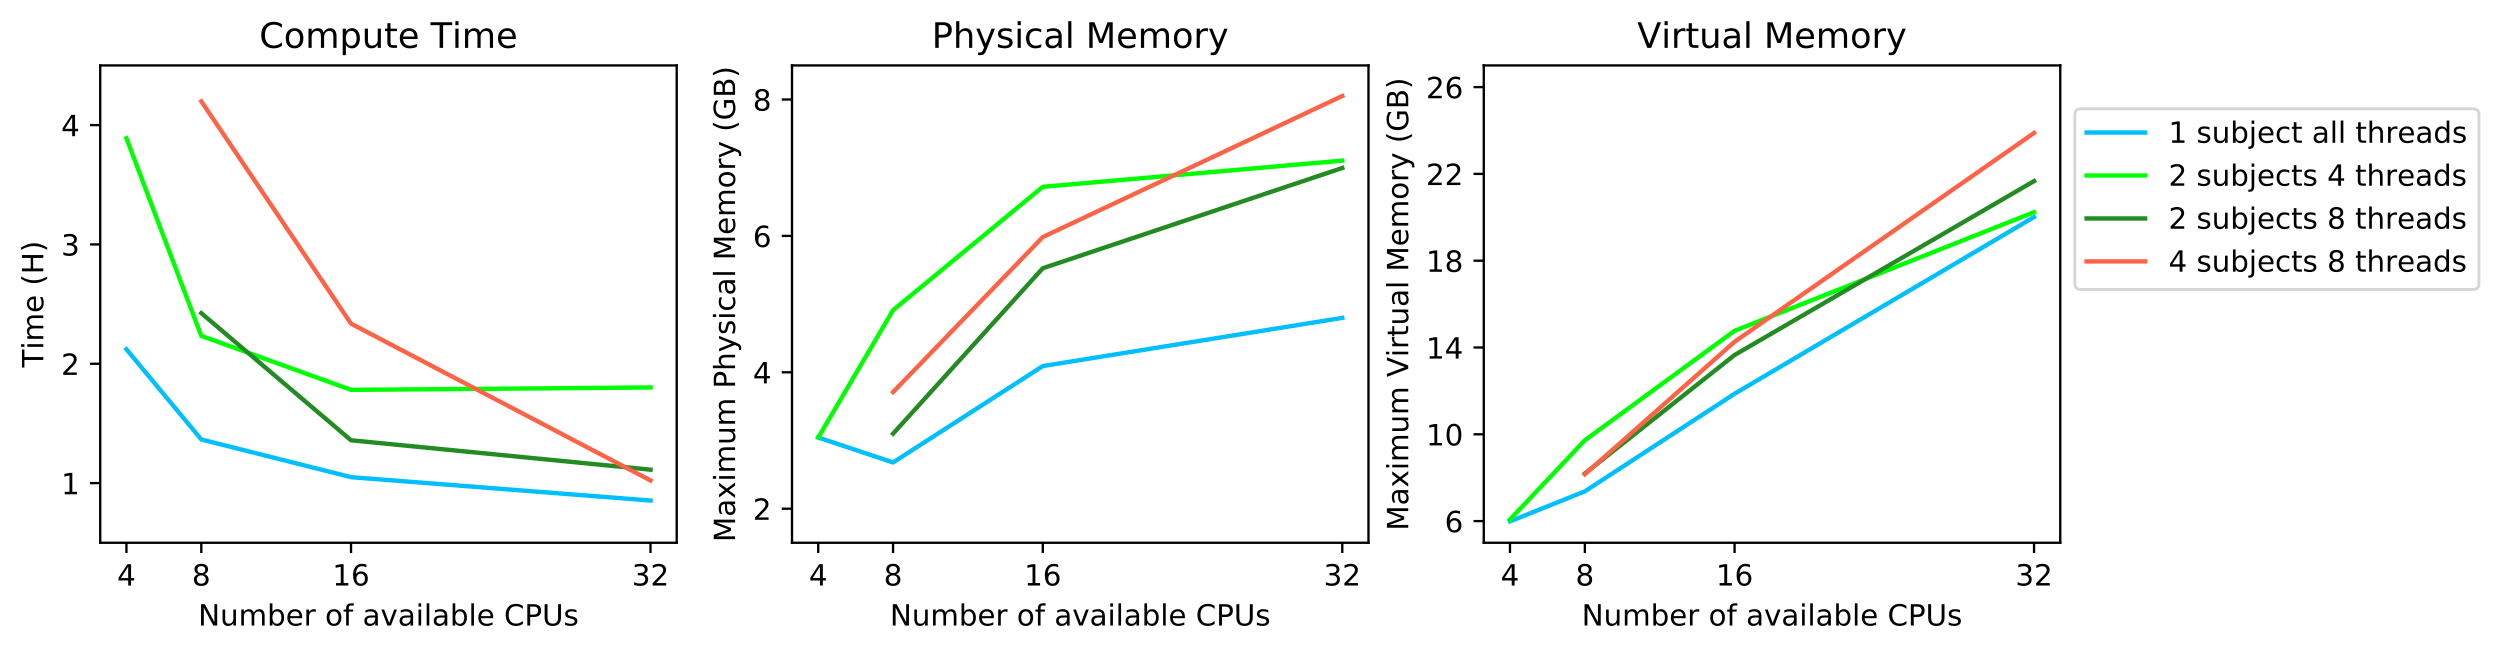 <?xml version="1.0" encoding="utf-8" standalone="no"?>
<!DOCTYPE svg PUBLIC "-//W3C//DTD SVG 1.1//EN"
  "http://www.w3.org/Graphics/SVG/1.1/DTD/svg11.dtd">
<!-- Created with matplotlib (https://matplotlib.org/) -->
<svg height="223px" version="1.1" viewBox="0 0 854.072 222.954" width="854px" xmlns="http://www.w3.org/2000/svg" xmlns:xlink="http://www.w3.org/1999/xlink">
 <defs>
  <style type="text/css">
*{stroke-linecap:butt;stroke-linejoin:round;}
  </style>
 </defs>
 <g id="figure_1">
  <g id="patch_1">
   <path d="M 0 222.954
L 854.072 222.954
L 854.072 0
L 0 0
z
" style="fill:#ffffff;"/>
  </g>
  <g id="axes_1">
   <g id="patch_2">
    <path d="M 34.241 185.398
L 231.182 185.398
L 231.182 22.318
L 34.241 22.318
z
" style="fill:#ffffff;"/>
   </g>
   <g id="matplotlib.axis_1">
    <g id="xtick_1">
     <g id="line2d_1">
      <defs>
       <path d="M 0 0
L 0 3.5
" id="m654bec7b69" style="stroke:#000000;stroke-width:0.8;"/>
      </defs>
      <g>
       <use style="stroke:#000000;stroke-width:0.8;" x="43.192" xlink:href="#m654bec7b69" y="185.398"/>
      </g>
     </g>
     <g id="text_1">
      <!-- 4 -->
      <defs>
       <path d="M 37.797 64.312
L 12.891 25.391
L 37.797 25.391
z
M 35.203 72.906
L 47.609 72.906
L 47.609 25.391
L 58.016 25.391
L 58.016 17.188
L 47.609 17.188
L 47.609 0
L 37.797 0
L 37.797 17.188
L 4.891 17.188
L 4.891 26.703
z
" id="DejaVuSans-52"/>
      </defs>
      <g transform="translate(40.011 199.997)scale(0.1 -0.1)">
       <use xlink:href="#DejaVuSans-52"/>
      </g>
     </g>
    </g>
    <g id="xtick_2">
     <g id="line2d_2">
      <g>
       <use style="stroke:#000000;stroke-width:0.8;" x="68.769" xlink:href="#m654bec7b69" y="185.398"/>
      </g>
     </g>
     <g id="text_2">
      <!-- 8 -->
      <defs>
       <path d="M 31.781 34.625
Q 24.75 34.625 20.719 30.859
Q 16.703 27.094 16.703 20.516
Q 16.703 13.922 20.719 10.156
Q 24.75 6.391 31.781 6.391
Q 38.812 6.391 42.859 10.172
Q 46.922 13.969 46.922 20.516
Q 46.922 27.094 42.891 30.859
Q 38.875 34.625 31.781 34.625
z
M 21.922 38.812
Q 15.578 40.375 12.031 44.719
Q 8.5 49.078 8.5 55.328
Q 8.5 64.062 14.719 69.141
Q 20.953 74.219 31.781 74.219
Q 42.672 74.219 48.875 69.141
Q 55.078 64.062 55.078 55.328
Q 55.078 49.078 51.531 44.719
Q 48 40.375 41.703 38.812
Q 48.828 37.156 52.797 32.312
Q 56.781 27.484 56.781 20.516
Q 56.781 9.906 50.312 4.234
Q 43.844 -1.422 31.781 -1.422
Q 19.734 -1.422 13.25 4.234
Q 6.781 9.906 6.781 20.516
Q 6.781 27.484 10.781 32.312
Q 14.797 37.156 21.922 38.812
z
M 18.312 54.391
Q 18.312 48.734 21.844 45.562
Q 25.391 42.391 31.781 42.391
Q 38.141 42.391 41.719 45.562
Q 45.312 48.734 45.312 54.391
Q 45.312 60.062 41.719 63.234
Q 38.141 66.406 31.781 66.406
Q 25.391 66.406 21.844 63.234
Q 18.312 60.062 18.312 54.391
z
" id="DejaVuSans-56"/>
      </defs>
      <g transform="translate(65.588 199.997)scale(0.1 -0.1)">
       <use xlink:href="#DejaVuSans-56"/>
      </g>
     </g>
    </g>
    <g id="xtick_3">
     <g id="line2d_3">
      <g>
       <use style="stroke:#000000;stroke-width:0.8;" x="119.923" xlink:href="#m654bec7b69" y="185.398"/>
      </g>
     </g>
     <g id="text_3">
      <!-- 16 -->
      <defs>
       <path d="M 12.406 8.297
L 28.516 8.297
L 28.516 63.922
L 10.984 60.406
L 10.984 69.391
L 28.422 72.906
L 38.281 72.906
L 38.281 8.297
L 54.391 8.297
L 54.391 0
L 12.406 0
z
" id="DejaVuSans-49"/>
       <path d="M 33.016 40.375
Q 26.375 40.375 22.484 35.828
Q 18.609 31.297 18.609 23.391
Q 18.609 15.531 22.484 10.953
Q 26.375 6.391 33.016 6.391
Q 39.656 6.391 43.531 10.953
Q 47.406 15.531 47.406 23.391
Q 47.406 31.297 43.531 35.828
Q 39.656 40.375 33.016 40.375
z
M 52.594 71.297
L 52.594 62.312
Q 48.875 64.062 45.094 64.984
Q 41.312 65.922 37.594 65.922
Q 27.828 65.922 22.672 59.328
Q 17.531 52.734 16.797 39.406
Q 19.672 43.656 24.016 45.922
Q 28.375 48.188 33.594 48.188
Q 44.578 48.188 50.953 41.516
Q 57.328 34.859 57.328 23.391
Q 57.328 12.156 50.688 5.359
Q 44.047 -1.422 33.016 -1.422
Q 20.359 -1.422 13.672 8.266
Q 6.984 17.969 6.984 36.375
Q 6.984 53.656 15.188 63.938
Q 23.391 74.219 37.203 74.219
Q 40.922 74.219 44.703 73.484
Q 48.484 72.75 52.594 71.297
z
" id="DejaVuSans-54"/>
      </defs>
      <g transform="translate(113.56 199.997)scale(0.1 -0.1)">
       <use xlink:href="#DejaVuSans-49"/>
       <use x="63.623" xlink:href="#DejaVuSans-54"/>
      </g>
     </g>
    </g>
    <g id="xtick_4">
     <g id="line2d_4">
      <g>
       <use style="stroke:#000000;stroke-width:0.8;" x="222.23" xlink:href="#m654bec7b69" y="185.398"/>
      </g>
     </g>
     <g id="text_4">
      <!-- 32 -->
      <defs>
       <path d="M 40.578 39.312
Q 47.656 37.797 51.625 33
Q 55.609 28.219 55.609 21.188
Q 55.609 10.406 48.188 4.484
Q 40.766 -1.422 27.094 -1.422
Q 22.516 -1.422 17.656 -0.516
Q 12.797 0.391 7.625 2.203
L 7.625 11.719
Q 11.719 9.328 16.594 8.109
Q 21.484 6.891 26.812 6.891
Q 36.078 6.891 40.938 10.547
Q 45.797 14.203 45.797 21.188
Q 45.797 27.641 41.281 31.266
Q 36.766 34.906 28.719 34.906
L 20.219 34.906
L 20.219 43.016
L 29.109 43.016
Q 36.375 43.016 40.234 45.922
Q 44.094 48.828 44.094 54.297
Q 44.094 59.906 40.109 62.906
Q 36.141 65.922 28.719 65.922
Q 24.656 65.922 20.016 65.031
Q 15.375 64.156 9.812 62.312
L 9.812 71.094
Q 15.438 72.656 20.344 73.438
Q 25.25 74.219 29.594 74.219
Q 40.828 74.219 47.359 69.109
Q 53.906 64.016 53.906 55.328
Q 53.906 49.266 50.438 45.094
Q 46.969 40.922 40.578 39.312
z
" id="DejaVuSans-51"/>
       <path d="M 19.188 8.297
L 53.609 8.297
L 53.609 0
L 7.328 0
L 7.328 8.297
Q 12.938 14.109 22.625 23.891
Q 32.328 33.688 34.812 36.531
Q 39.547 41.844 41.422 45.531
Q 43.312 49.219 43.312 52.781
Q 43.312 58.594 39.234 62.25
Q 35.156 65.922 28.609 65.922
Q 23.969 65.922 18.812 64.312
Q 13.672 62.703 7.812 59.422
L 7.812 69.391
Q 13.766 71.781 18.938 73
Q 24.125 74.219 28.422 74.219
Q 39.75 74.219 46.484 68.547
Q 53.219 62.891 53.219 53.422
Q 53.219 48.922 51.531 44.891
Q 49.859 40.875 45.406 35.406
Q 44.188 33.984 37.641 27.219
Q 31.109 20.453 19.188 8.297
z
" id="DejaVuSans-50"/>
      </defs>
      <g transform="translate(215.867 199.997)scale(0.1 -0.1)">
       <use xlink:href="#DejaVuSans-51"/>
       <use x="63.623" xlink:href="#DejaVuSans-50"/>
      </g>
     </g>
    </g>
    <g id="text_5">
     <!-- Number of available CPUs -->
     <defs>
      <path d="M 9.812 72.906
L 23.094 72.906
L 55.422 11.922
L 55.422 72.906
L 64.984 72.906
L 64.984 0
L 51.703 0
L 19.391 60.984
L 19.391 0
L 9.812 0
z
" id="DejaVuSans-78"/>
      <path d="M 8.5 21.578
L 8.5 54.688
L 17.484 54.688
L 17.484 21.922
Q 17.484 14.156 20.5 10.266
Q 23.531 6.391 29.594 6.391
Q 36.859 6.391 41.078 11.031
Q 45.312 15.672 45.312 23.688
L 45.312 54.688
L 54.297 54.688
L 54.297 0
L 45.312 0
L 45.312 8.406
Q 42.047 3.422 37.719 1
Q 33.406 -1.422 27.688 -1.422
Q 18.266 -1.422 13.375 4.438
Q 8.5 10.297 8.5 21.578
z
M 31.109 56
z
" id="DejaVuSans-117"/>
      <path d="M 52 44.188
Q 55.375 50.25 60.062 53.125
Q 64.75 56 71.094 56
Q 79.641 56 84.281 50.016
Q 88.922 44.047 88.922 33.016
L 88.922 0
L 79.891 0
L 79.891 32.719
Q 79.891 40.578 77.094 44.375
Q 74.312 48.188 68.609 48.188
Q 61.625 48.188 57.562 43.547
Q 53.516 38.922 53.516 30.906
L 53.516 0
L 44.484 0
L 44.484 32.719
Q 44.484 40.625 41.703 44.406
Q 38.922 48.188 33.109 48.188
Q 26.219 48.188 22.156 43.531
Q 18.109 38.875 18.109 30.906
L 18.109 0
L 9.078 0
L 9.078 54.688
L 18.109 54.688
L 18.109 46.188
Q 21.188 51.219 25.484 53.609
Q 29.781 56 35.688 56
Q 41.656 56 45.828 52.969
Q 50 49.953 52 44.188
z
" id="DejaVuSans-109"/>
      <path d="M 48.688 27.297
Q 48.688 37.203 44.609 42.844
Q 40.531 48.484 33.406 48.484
Q 26.266 48.484 22.188 42.844
Q 18.109 37.203 18.109 27.297
Q 18.109 17.391 22.188 11.75
Q 26.266 6.109 33.406 6.109
Q 40.531 6.109 44.609 11.75
Q 48.688 17.391 48.688 27.297
z
M 18.109 46.391
Q 20.953 51.266 25.266 53.625
Q 29.594 56 35.594 56
Q 45.562 56 51.781 48.094
Q 58.016 40.188 58.016 27.297
Q 58.016 14.406 51.781 6.484
Q 45.562 -1.422 35.594 -1.422
Q 29.594 -1.422 25.266 0.953
Q 20.953 3.328 18.109 8.203
L 18.109 0
L 9.078 0
L 9.078 75.984
L 18.109 75.984
z
" id="DejaVuSans-98"/>
      <path d="M 56.203 29.594
L 56.203 25.203
L 14.891 25.203
Q 15.484 15.922 20.484 11.062
Q 25.484 6.203 34.422 6.203
Q 39.594 6.203 44.453 7.469
Q 49.312 8.734 54.109 11.281
L 54.109 2.781
Q 49.266 0.734 44.188 -0.344
Q 39.109 -1.422 33.891 -1.422
Q 20.797 -1.422 13.156 6.188
Q 5.516 13.812 5.516 26.812
Q 5.516 40.234 12.766 48.109
Q 20.016 56 32.328 56
Q 43.359 56 49.781 48.891
Q 56.203 41.797 56.203 29.594
z
M 47.219 32.234
Q 47.125 39.594 43.094 43.984
Q 39.062 48.391 32.422 48.391
Q 24.906 48.391 20.391 44.141
Q 15.875 39.891 15.188 32.172
z
" id="DejaVuSans-101"/>
      <path d="M 41.109 46.297
Q 39.594 47.172 37.812 47.578
Q 36.031 48 33.891 48
Q 26.266 48 22.188 43.047
Q 18.109 38.094 18.109 28.812
L 18.109 0
L 9.078 0
L 9.078 54.688
L 18.109 54.688
L 18.109 46.188
Q 20.953 51.172 25.484 53.578
Q 30.031 56 36.531 56
Q 37.453 56 38.578 55.875
Q 39.703 55.766 41.062 55.516
z
" id="DejaVuSans-114"/>
      <path id="DejaVuSans-32"/>
      <path d="M 30.609 48.391
Q 23.391 48.391 19.188 42.75
Q 14.984 37.109 14.984 27.297
Q 14.984 17.484 19.156 11.844
Q 23.344 6.203 30.609 6.203
Q 37.797 6.203 41.984 11.859
Q 46.188 17.531 46.188 27.297
Q 46.188 37.016 41.984 42.703
Q 37.797 48.391 30.609 48.391
z
M 30.609 56
Q 42.328 56 49.016 48.375
Q 55.719 40.766 55.719 27.297
Q 55.719 13.875 49.016 6.219
Q 42.328 -1.422 30.609 -1.422
Q 18.844 -1.422 12.172 6.219
Q 5.516 13.875 5.516 27.297
Q 5.516 40.766 12.172 48.375
Q 18.844 56 30.609 56
z
" id="DejaVuSans-111"/>
      <path d="M 37.109 75.984
L 37.109 68.5
L 28.516 68.5
Q 23.688 68.5 21.797 66.547
Q 19.922 64.594 19.922 59.516
L 19.922 54.688
L 34.719 54.688
L 34.719 47.703
L 19.922 47.703
L 19.922 0
L 10.891 0
L 10.891 47.703
L 2.297 47.703
L 2.297 54.688
L 10.891 54.688
L 10.891 58.5
Q 10.891 67.625 15.141 71.797
Q 19.391 75.984 28.609 75.984
z
" id="DejaVuSans-102"/>
      <path d="M 34.281 27.484
Q 23.391 27.484 19.188 25
Q 14.984 22.516 14.984 16.5
Q 14.984 11.719 18.141 8.906
Q 21.297 6.109 26.703 6.109
Q 34.188 6.109 38.703 11.406
Q 43.219 16.703 43.219 25.484
L 43.219 27.484
z
M 52.203 31.203
L 52.203 0
L 43.219 0
L 43.219 8.297
Q 40.141 3.328 35.547 0.953
Q 30.953 -1.422 24.312 -1.422
Q 15.922 -1.422 10.953 3.297
Q 6 8.016 6 15.922
Q 6 25.141 12.172 29.828
Q 18.359 34.516 30.609 34.516
L 43.219 34.516
L 43.219 35.406
Q 43.219 41.609 39.141 45
Q 35.062 48.391 27.688 48.391
Q 23 48.391 18.547 47.266
Q 14.109 46.141 10.016 43.891
L 10.016 52.203
Q 14.938 54.109 19.578 55.047
Q 24.219 56 28.609 56
Q 40.484 56 46.344 49.844
Q 52.203 43.703 52.203 31.203
z
" id="DejaVuSans-97"/>
      <path d="M 2.984 54.688
L 12.5 54.688
L 29.594 8.797
L 46.688 54.688
L 56.203 54.688
L 35.688 0
L 23.484 0
z
" id="DejaVuSans-118"/>
      <path d="M 9.422 54.688
L 18.406 54.688
L 18.406 0
L 9.422 0
z
M 9.422 75.984
L 18.406 75.984
L 18.406 64.594
L 9.422 64.594
z
" id="DejaVuSans-105"/>
      <path d="M 9.422 75.984
L 18.406 75.984
L 18.406 0
L 9.422 0
z
" id="DejaVuSans-108"/>
      <path d="M 64.406 67.281
L 64.406 56.891
Q 59.422 61.531 53.781 63.812
Q 48.141 66.109 41.797 66.109
Q 29.297 66.109 22.656 58.469
Q 16.016 50.828 16.016 36.375
Q 16.016 21.969 22.656 14.328
Q 29.297 6.688 41.797 6.688
Q 48.141 6.688 53.781 8.984
Q 59.422 11.281 64.406 15.922
L 64.406 5.609
Q 59.234 2.094 53.438 0.328
Q 47.656 -1.422 41.219 -1.422
Q 24.656 -1.422 15.125 8.703
Q 5.609 18.844 5.609 36.375
Q 5.609 53.953 15.125 64.078
Q 24.656 74.219 41.219 74.219
Q 47.75 74.219 53.531 72.484
Q 59.328 70.75 64.406 67.281
z
" id="DejaVuSans-67"/>
      <path d="M 19.672 64.797
L 19.672 37.406
L 32.078 37.406
Q 38.969 37.406 42.719 40.969
Q 46.484 44.531 46.484 51.125
Q 46.484 57.672 42.719 61.234
Q 38.969 64.797 32.078 64.797
z
M 9.812 72.906
L 32.078 72.906
Q 44.344 72.906 50.609 67.359
Q 56.891 61.812 56.891 51.125
Q 56.891 40.328 50.609 34.812
Q 44.344 29.297 32.078 29.297
L 19.672 29.297
L 19.672 0
L 9.812 0
z
" id="DejaVuSans-80"/>
      <path d="M 8.688 72.906
L 18.609 72.906
L 18.609 28.609
Q 18.609 16.891 22.844 11.734
Q 27.094 6.594 36.625 6.594
Q 46.094 6.594 50.344 11.734
Q 54.594 16.891 54.594 28.609
L 54.594 72.906
L 64.5 72.906
L 64.5 27.391
Q 64.5 13.141 57.438 5.859
Q 50.391 -1.422 36.625 -1.422
Q 22.797 -1.422 15.734 5.859
Q 8.688 13.141 8.688 27.391
z
" id="DejaVuSans-85"/>
      <path d="M 44.281 53.078
L 44.281 44.578
Q 40.484 46.531 36.375 47.5
Q 32.281 48.484 27.875 48.484
Q 21.188 48.484 17.844 46.438
Q 14.5 44.391 14.5 40.281
Q 14.5 37.156 16.891 35.375
Q 19.281 33.594 26.516 31.984
L 29.594 31.297
Q 39.156 29.25 43.188 25.516
Q 47.219 21.781 47.219 15.094
Q 47.219 7.469 41.188 3.016
Q 35.156 -1.422 24.609 -1.422
Q 20.219 -1.422 15.453 -0.562
Q 10.688 0.297 5.422 2
L 5.422 11.281
Q 10.406 8.688 15.234 7.391
Q 20.062 6.109 24.812 6.109
Q 31.156 6.109 34.562 8.281
Q 37.984 10.453 37.984 14.406
Q 37.984 18.062 35.516 20.016
Q 33.062 21.969 24.703 23.781
L 21.578 24.516
Q 13.234 26.266 9.516 29.906
Q 5.812 33.547 5.812 39.891
Q 5.812 47.609 11.281 51.797
Q 16.75 56 26.812 56
Q 31.781 56 36.172 55.266
Q 40.578 54.547 44.281 53.078
z
" id="DejaVuSans-115"/>
     </defs>
     <g transform="translate(67.699 213.675)scale(0.1 -0.1)">
      <use xlink:href="#DejaVuSans-78"/>
      <use x="74.805" xlink:href="#DejaVuSans-117"/>
      <use x="138.184" xlink:href="#DejaVuSans-109"/>
      <use x="235.596" xlink:href="#DejaVuSans-98"/>
      <use x="299.072" xlink:href="#DejaVuSans-101"/>
      <use x="360.596" xlink:href="#DejaVuSans-114"/>
      <use x="401.709" xlink:href="#DejaVuSans-32"/>
      <use x="433.496" xlink:href="#DejaVuSans-111"/>
      <use x="494.678" xlink:href="#DejaVuSans-102"/>
      <use x="529.883" xlink:href="#DejaVuSans-32"/>
      <use x="561.67" xlink:href="#DejaVuSans-97"/>
      <use x="622.949" xlink:href="#DejaVuSans-118"/>
      <use x="682.129" xlink:href="#DejaVuSans-97"/>
      <use x="743.408" xlink:href="#DejaVuSans-105"/>
      <use x="771.191" xlink:href="#DejaVuSans-108"/>
      <use x="798.975" xlink:href="#DejaVuSans-97"/>
      <use x="860.254" xlink:href="#DejaVuSans-98"/>
      <use x="923.73" xlink:href="#DejaVuSans-108"/>
      <use x="951.514" xlink:href="#DejaVuSans-101"/>
      <use x="1013.037" xlink:href="#DejaVuSans-32"/>
      <use x="1044.824" xlink:href="#DejaVuSans-67"/>
      <use x="1114.648" xlink:href="#DejaVuSans-80"/>
      <use x="1174.951" xlink:href="#DejaVuSans-85"/>
      <use x="1248.145" xlink:href="#DejaVuSans-115"/>
     </g>
    </g>
   </g>
   <g id="matplotlib.axis_2">
    <g id="ytick_1">
     <g id="line2d_5">
      <defs>
       <path d="M 0 0
L -3.5 0
" id="maa55e2c248" style="stroke:#000000;stroke-width:0.8;"/>
      </defs>
      <g>
       <use style="stroke:#000000;stroke-width:0.8;" x="34.241" xlink:href="#maa55e2c248" y="165.013"/>
      </g>
     </g>
     <g id="text_6">
      <!-- 1 -->
      <g transform="translate(20.878 168.812)scale(0.1 -0.1)">
       <use xlink:href="#DejaVuSans-49"/>
      </g>
     </g>
    </g>
    <g id="ytick_2">
     <g id="line2d_6">
      <g>
       <use style="stroke:#000000;stroke-width:0.8;" x="34.241" xlink:href="#maa55e2c248" y="124.243"/>
      </g>
     </g>
     <g id="text_7">
      <!-- 2 -->
      <g transform="translate(20.878 128.042)scale(0.1 -0.1)">
       <use xlink:href="#DejaVuSans-50"/>
      </g>
     </g>
    </g>
    <g id="ytick_3">
     <g id="line2d_7">
      <g>
       <use style="stroke:#000000;stroke-width:0.8;" x="34.241" xlink:href="#maa55e2c248" y="83.473"/>
      </g>
     </g>
     <g id="text_8">
      <!-- 3 -->
      <g transform="translate(20.878 87.272)scale(0.1 -0.1)">
       <use xlink:href="#DejaVuSans-51"/>
      </g>
     </g>
    </g>
    <g id="ytick_4">
     <g id="line2d_8">
      <g>
       <use style="stroke:#000000;stroke-width:0.8;" x="34.241" xlink:href="#maa55e2c248" y="42.703"/>
      </g>
     </g>
     <g id="text_9">
      <!-- 4 -->
      <g transform="translate(20.878 46.502)scale(0.1 -0.1)">
       <use xlink:href="#DejaVuSans-52"/>
      </g>
     </g>
    </g>
    <g id="text_10">
     <!-- Time (H) -->
     <defs>
      <path d="M -0.297 72.906
L 61.375 72.906
L 61.375 64.594
L 35.5 64.594
L 35.5 0
L 25.594 0
L 25.594 64.594
L -0.297 64.594
z
" id="DejaVuSans-84"/>
      <path d="M 31 75.875
Q 24.469 64.656 21.281 53.656
Q 18.109 42.672 18.109 31.391
Q 18.109 20.125 21.312 9.062
Q 24.516 -2 31 -13.188
L 23.188 -13.188
Q 15.875 -1.703 12.234 9.375
Q 8.594 20.453 8.594 31.391
Q 8.594 42.281 12.203 53.312
Q 15.828 64.359 23.188 75.875
z
" id="DejaVuSans-40"/>
      <path d="M 9.812 72.906
L 19.672 72.906
L 19.672 43.016
L 55.516 43.016
L 55.516 72.906
L 65.375 72.906
L 65.375 0
L 55.516 0
L 55.516 34.719
L 19.672 34.719
L 19.672 0
L 9.812 0
z
" id="DejaVuSans-72"/>
      <path d="M 8.016 75.875
L 15.828 75.875
Q 23.141 64.359 26.781 53.312
Q 30.422 42.281 30.422 31.391
Q 30.422 20.453 26.781 9.375
Q 23.141 -1.703 15.828 -13.188
L 8.016 -13.188
Q 14.5 -2 17.703 9.062
Q 20.906 20.125 20.906 31.391
Q 20.906 42.672 17.703 53.656
Q 14.5 64.656 8.016 75.875
z
" id="DejaVuSans-41"/>
     </defs>
     <g transform="translate(14.798 125.496)rotate(-90)scale(0.1 -0.1)">
      <use xlink:href="#DejaVuSans-84"/>
      <use x="61.037" xlink:href="#DejaVuSans-105"/>
      <use x="88.82" xlink:href="#DejaVuSans-109"/>
      <use x="186.232" xlink:href="#DejaVuSans-101"/>
      <use x="247.756" xlink:href="#DejaVuSans-32"/>
      <use x="279.543" xlink:href="#DejaVuSans-40"/>
      <use x="318.557" xlink:href="#DejaVuSans-72"/>
      <use x="393.752" xlink:href="#DejaVuSans-41"/>
     </g>
    </g>
   </g>
   <g id="line2d_9">
    <path clip-path="url(#p657312c221)" d="M 43.192 119.294
L 68.769 150.109
L 119.923 162.986
L 222.23 170.97
" style="fill:none;stroke:#00bfff;stroke-linecap:square;stroke-width:1.5;"/>
   </g>
   <g id="line2d_10">
    <path clip-path="url(#p657312c221)" d="M 43.192 47.199
L 68.769 114.719
L 119.923 133.156
L 222.23 132.34
" style="fill:none;stroke:#00ff00;stroke-linecap:square;stroke-width:1.5;"/>
   </g>
   <g id="line2d_11">
    <path clip-path="url(#p657312c221)" d="M 68.769 106.95
L 119.923 150.381
L 222.23 160.427
" style="fill:none;stroke:#228b22;stroke-linecap:square;stroke-width:1.5;"/>
   </g>
   <g id="line2d_12">
    <path clip-path="url(#p657312c221)" d="M 68.769 34.583
L 119.923 110.54
L 222.23 164.107
" style="fill:none;stroke:#ff6347;stroke-linecap:square;stroke-width:1.5;"/>
   </g>
   <g id="patch_3">
    <path d="M 34.241 185.398
L 34.241 22.318
" style="fill:none;stroke:#000000;stroke-linecap:square;stroke-linejoin:miter;stroke-width:0.8;"/>
   </g>
   <g id="patch_4">
    <path d="M 231.182 185.398
L 231.182 22.318
" style="fill:none;stroke:#000000;stroke-linecap:square;stroke-linejoin:miter;stroke-width:0.8;"/>
   </g>
   <g id="patch_5">
    <path d="M 34.241 185.398
L 231.182 185.398
" style="fill:none;stroke:#000000;stroke-linecap:square;stroke-linejoin:miter;stroke-width:0.8;"/>
   </g>
   <g id="patch_6">
    <path d="M 34.241 22.318
L 231.182 22.318
" style="fill:none;stroke:#000000;stroke-linecap:square;stroke-linejoin:miter;stroke-width:0.8;"/>
   </g>
   <g id="text_11">
    <!-- Compute Time -->
    <defs>
     <path d="M 18.109 8.203
L 18.109 -20.797
L 9.078 -20.797
L 9.078 54.688
L 18.109 54.688
L 18.109 46.391
Q 20.953 51.266 25.266 53.625
Q 29.594 56 35.594 56
Q 45.562 56 51.781 48.094
Q 58.016 40.188 58.016 27.297
Q 58.016 14.406 51.781 6.484
Q 45.562 -1.422 35.594 -1.422
Q 29.594 -1.422 25.266 0.953
Q 20.953 3.328 18.109 8.203
z
M 48.688 27.297
Q 48.688 37.203 44.609 42.844
Q 40.531 48.484 33.406 48.484
Q 26.266 48.484 22.188 42.844
Q 18.109 37.203 18.109 27.297
Q 18.109 17.391 22.188 11.75
Q 26.266 6.109 33.406 6.109
Q 40.531 6.109 44.609 11.75
Q 48.688 17.391 48.688 27.297
z
" id="DejaVuSans-112"/>
     <path d="M 18.312 70.219
L 18.312 54.688
L 36.812 54.688
L 36.812 47.703
L 18.312 47.703
L 18.312 18.016
Q 18.312 11.328 20.141 9.422
Q 21.969 7.516 27.594 7.516
L 36.812 7.516
L 36.812 0
L 27.594 0
Q 17.188 0 13.234 3.875
Q 9.281 7.766 9.281 18.016
L 9.281 47.703
L 2.688 47.703
L 2.688 54.688
L 9.281 54.688
L 9.281 70.219
z
" id="DejaVuSans-116"/>
    </defs>
    <g transform="translate(88.578 16.318)scale(0.12 -0.12)">
     <use xlink:href="#DejaVuSans-67"/>
     <use x="69.824" xlink:href="#DejaVuSans-111"/>
     <use x="131.006" xlink:href="#DejaVuSans-109"/>
     <use x="228.418" xlink:href="#DejaVuSans-112"/>
     <use x="291.895" xlink:href="#DejaVuSans-117"/>
     <use x="355.273" xlink:href="#DejaVuSans-116"/>
     <use x="394.482" xlink:href="#DejaVuSans-101"/>
     <use x="456.006" xlink:href="#DejaVuSans-32"/>
     <use x="487.793" xlink:href="#DejaVuSans-84"/>
     <use x="548.83" xlink:href="#DejaVuSans-105"/>
     <use x="576.613" xlink:href="#DejaVuSans-109"/>
     <use x="674.025" xlink:href="#DejaVuSans-101"/>
    </g>
   </g>
  </g>
  <g id="axes_2">
   <g id="patch_7">
    <path d="M 270.57 185.398
L 467.511 185.398
L 467.511 22.318
L 270.57 22.318
z
" style="fill:#ffffff;"/>
   </g>
   <g id="matplotlib.axis_3">
    <g id="xtick_5">
     <g id="line2d_13">
      <g>
       <use style="stroke:#000000;stroke-width:0.8;" x="279.522" xlink:href="#m654bec7b69" y="185.398"/>
      </g>
     </g>
     <g id="text_12">
      <!-- 4 -->
      <g transform="translate(276.341 199.997)scale(0.1 -0.1)">
       <use xlink:href="#DejaVuSans-52"/>
      </g>
     </g>
    </g>
    <g id="xtick_6">
     <g id="line2d_14">
      <g>
       <use style="stroke:#000000;stroke-width:0.8;" x="305.099" xlink:href="#m654bec7b69" y="185.398"/>
      </g>
     </g>
     <g id="text_13">
      <!-- 8 -->
      <g transform="translate(301.917 199.997)scale(0.1 -0.1)">
       <use xlink:href="#DejaVuSans-56"/>
      </g>
     </g>
    </g>
    <g id="xtick_7">
     <g id="line2d_15">
      <g>
       <use style="stroke:#000000;stroke-width:0.8;" x="356.252" xlink:href="#m654bec7b69" y="185.398"/>
      </g>
     </g>
     <g id="text_14">
      <!-- 16 -->
      <g transform="translate(349.89 199.997)scale(0.1 -0.1)">
       <use xlink:href="#DejaVuSans-49"/>
       <use x="63.623" xlink:href="#DejaVuSans-54"/>
      </g>
     </g>
    </g>
    <g id="xtick_8">
     <g id="line2d_16">
      <g>
       <use style="stroke:#000000;stroke-width:0.8;" x="458.559" xlink:href="#m654bec7b69" y="185.398"/>
      </g>
     </g>
     <g id="text_15">
      <!-- 32 -->
      <g transform="translate(452.197 199.997)scale(0.1 -0.1)">
       <use xlink:href="#DejaVuSans-51"/>
       <use x="63.623" xlink:href="#DejaVuSans-50"/>
      </g>
     </g>
    </g>
    <g id="text_16">
     <!-- Number of available CPUs -->
     <g transform="translate(304.028 213.675)scale(0.1 -0.1)">
      <use xlink:href="#DejaVuSans-78"/>
      <use x="74.805" xlink:href="#DejaVuSans-117"/>
      <use x="138.184" xlink:href="#DejaVuSans-109"/>
      <use x="235.596" xlink:href="#DejaVuSans-98"/>
      <use x="299.072" xlink:href="#DejaVuSans-101"/>
      <use x="360.596" xlink:href="#DejaVuSans-114"/>
      <use x="401.709" xlink:href="#DejaVuSans-32"/>
      <use x="433.496" xlink:href="#DejaVuSans-111"/>
      <use x="494.678" xlink:href="#DejaVuSans-102"/>
      <use x="529.883" xlink:href="#DejaVuSans-32"/>
      <use x="561.67" xlink:href="#DejaVuSans-97"/>
      <use x="622.949" xlink:href="#DejaVuSans-118"/>
      <use x="682.129" xlink:href="#DejaVuSans-97"/>
      <use x="743.408" xlink:href="#DejaVuSans-105"/>
      <use x="771.191" xlink:href="#DejaVuSans-108"/>
      <use x="798.975" xlink:href="#DejaVuSans-97"/>
      <use x="860.254" xlink:href="#DejaVuSans-98"/>
      <use x="923.73" xlink:href="#DejaVuSans-108"/>
      <use x="951.514" xlink:href="#DejaVuSans-101"/>
      <use x="1013.037" xlink:href="#DejaVuSans-32"/>
      <use x="1044.824" xlink:href="#DejaVuSans-67"/>
      <use x="1114.648" xlink:href="#DejaVuSans-80"/>
      <use x="1174.951" xlink:href="#DejaVuSans-85"/>
      <use x="1248.145" xlink:href="#DejaVuSans-115"/>
     </g>
    </g>
   </g>
   <g id="matplotlib.axis_4">
    <g id="ytick_5">
     <g id="line2d_17">
      <g>
       <use style="stroke:#000000;stroke-width:0.8;" x="270.57" xlink:href="#maa55e2c248" y="173.75"/>
      </g>
     </g>
     <g id="text_17">
      <!-- 2 -->
      <g transform="translate(257.208 177.549)scale(0.1 -0.1)">
       <use xlink:href="#DejaVuSans-50"/>
      </g>
     </g>
    </g>
    <g id="ytick_6">
     <g id="line2d_18">
      <g>
       <use style="stroke:#000000;stroke-width:0.8;" x="270.57" xlink:href="#maa55e2c248" y="127.155"/>
      </g>
     </g>
     <g id="text_18">
      <!-- 4 -->
      <g transform="translate(257.208 130.954)scale(0.1 -0.1)">
       <use xlink:href="#DejaVuSans-52"/>
      </g>
     </g>
    </g>
    <g id="ytick_7">
     <g id="line2d_19">
      <g>
       <use style="stroke:#000000;stroke-width:0.8;" x="270.57" xlink:href="#maa55e2c248" y="80.561"/>
      </g>
     </g>
     <g id="text_19">
      <!-- 6 -->
      <g transform="translate(257.208 84.36)scale(0.1 -0.1)">
       <use xlink:href="#DejaVuSans-54"/>
      </g>
     </g>
    </g>
    <g id="ytick_8">
     <g id="line2d_20">
      <g>
       <use style="stroke:#000000;stroke-width:0.8;" x="270.57" xlink:href="#maa55e2c248" y="33.967"/>
      </g>
     </g>
     <g id="text_20">
      <!-- 8 -->
      <g transform="translate(257.208 37.766)scale(0.1 -0.1)">
       <use xlink:href="#DejaVuSans-56"/>
      </g>
     </g>
    </g>
    <g id="text_21">
     <!-- Maximum Physical Memory (GB) -->
     <defs>
      <path d="M 9.812 72.906
L 24.516 72.906
L 43.109 23.297
L 61.812 72.906
L 76.516 72.906
L 76.516 0
L 66.891 0
L 66.891 64.016
L 48.094 14.016
L 38.188 14.016
L 19.391 64.016
L 19.391 0
L 9.812 0
z
" id="DejaVuSans-77"/>
      <path d="M 54.891 54.688
L 35.109 28.078
L 55.906 0
L 45.312 0
L 29.391 21.484
L 13.484 0
L 2.875 0
L 24.125 28.609
L 4.688 54.688
L 15.281 54.688
L 29.781 35.203
L 44.281 54.688
z
" id="DejaVuSans-120"/>
      <path d="M 54.891 33.016
L 54.891 0
L 45.906 0
L 45.906 32.719
Q 45.906 40.484 42.875 44.328
Q 39.844 48.188 33.797 48.188
Q 26.516 48.188 22.312 43.547
Q 18.109 38.922 18.109 30.906
L 18.109 0
L 9.078 0
L 9.078 75.984
L 18.109 75.984
L 18.109 46.188
Q 21.344 51.125 25.703 53.562
Q 30.078 56 35.797 56
Q 45.219 56 50.047 50.172
Q 54.891 44.344 54.891 33.016
z
" id="DejaVuSans-104"/>
      <path d="M 32.172 -5.078
Q 28.375 -14.844 24.75 -17.812
Q 21.141 -20.797 15.094 -20.797
L 7.906 -20.797
L 7.906 -13.281
L 13.188 -13.281
Q 16.891 -13.281 18.938 -11.516
Q 21 -9.766 23.484 -3.219
L 25.094 0.875
L 2.984 54.688
L 12.5 54.688
L 29.594 11.922
L 46.688 54.688
L 56.203 54.688
z
" id="DejaVuSans-121"/>
      <path d="M 48.781 52.594
L 48.781 44.188
Q 44.969 46.297 41.141 47.344
Q 37.312 48.391 33.406 48.391
Q 24.656 48.391 19.812 42.844
Q 14.984 37.312 14.984 27.297
Q 14.984 17.281 19.812 11.734
Q 24.656 6.203 33.406 6.203
Q 37.312 6.203 41.141 7.25
Q 44.969 8.297 48.781 10.406
L 48.781 2.094
Q 45.016 0.344 40.984 -0.531
Q 36.969 -1.422 32.422 -1.422
Q 20.062 -1.422 12.781 6.344
Q 5.516 14.109 5.516 27.297
Q 5.516 40.672 12.859 48.328
Q 20.219 56 33.016 56
Q 37.156 56 41.109 55.141
Q 45.062 54.297 48.781 52.594
z
" id="DejaVuSans-99"/>
      <path d="M 59.516 10.406
L 59.516 29.984
L 43.406 29.984
L 43.406 38.094
L 69.281 38.094
L 69.281 6.781
Q 63.578 2.734 56.688 0.656
Q 49.812 -1.422 42 -1.422
Q 24.906 -1.422 15.25 8.562
Q 5.609 18.562 5.609 36.375
Q 5.609 54.25 15.25 64.234
Q 24.906 74.219 42 74.219
Q 49.125 74.219 55.547 72.453
Q 61.969 70.703 67.391 67.281
L 67.391 56.781
Q 61.922 61.422 55.766 63.766
Q 49.609 66.109 42.828 66.109
Q 29.438 66.109 22.719 58.641
Q 16.016 51.172 16.016 36.375
Q 16.016 21.625 22.719 14.156
Q 29.438 6.688 42.828 6.688
Q 48.047 6.688 52.141 7.594
Q 56.25 8.5 59.516 10.406
z
" id="DejaVuSans-71"/>
      <path d="M 19.672 34.812
L 19.672 8.109
L 35.5 8.109
Q 43.453 8.109 47.281 11.406
Q 51.125 14.703 51.125 21.484
Q 51.125 28.328 47.281 31.562
Q 43.453 34.812 35.5 34.812
z
M 19.672 64.797
L 19.672 42.828
L 34.281 42.828
Q 41.5 42.828 45.031 45.531
Q 48.578 48.25 48.578 53.812
Q 48.578 59.328 45.031 62.062
Q 41.5 64.797 34.281 64.797
z
M 9.812 72.906
L 35.016 72.906
Q 46.297 72.906 52.391 68.219
Q 58.5 63.531 58.5 54.891
Q 58.5 48.188 55.375 44.234
Q 52.25 40.281 46.188 39.312
Q 53.469 37.75 57.5 32.781
Q 61.531 27.828 61.531 20.406
Q 61.531 10.641 54.891 5.312
Q 48.25 0 35.984 0
L 9.812 0
z
" id="DejaVuSans-66"/>
     </defs>
     <g transform="translate(251.128 185.142)rotate(-90)scale(0.1 -0.1)">
      <use xlink:href="#DejaVuSans-77"/>
      <use x="86.279" xlink:href="#DejaVuSans-97"/>
      <use x="147.559" xlink:href="#DejaVuSans-120"/>
      <use x="206.738" xlink:href="#DejaVuSans-105"/>
      <use x="234.521" xlink:href="#DejaVuSans-109"/>
      <use x="331.934" xlink:href="#DejaVuSans-117"/>
      <use x="395.312" xlink:href="#DejaVuSans-109"/>
      <use x="492.725" xlink:href="#DejaVuSans-32"/>
      <use x="524.512" xlink:href="#DejaVuSans-80"/>
      <use x="584.814" xlink:href="#DejaVuSans-104"/>
      <use x="648.193" xlink:href="#DejaVuSans-121"/>
      <use x="707.373" xlink:href="#DejaVuSans-115"/>
      <use x="759.473" xlink:href="#DejaVuSans-105"/>
      <use x="787.256" xlink:href="#DejaVuSans-99"/>
      <use x="842.236" xlink:href="#DejaVuSans-97"/>
      <use x="903.516" xlink:href="#DejaVuSans-108"/>
      <use x="931.299" xlink:href="#DejaVuSans-32"/>
      <use x="963.086" xlink:href="#DejaVuSans-77"/>
      <use x="1049.365" xlink:href="#DejaVuSans-101"/>
      <use x="1110.889" xlink:href="#DejaVuSans-109"/>
      <use x="1208.301" xlink:href="#DejaVuSans-111"/>
      <use x="1269.482" xlink:href="#DejaVuSans-114"/>
      <use x="1310.596" xlink:href="#DejaVuSans-121"/>
      <use x="1369.775" xlink:href="#DejaVuSans-32"/>
      <use x="1401.562" xlink:href="#DejaVuSans-40"/>
      <use x="1440.576" xlink:href="#DejaVuSans-71"/>
      <use x="1518.066" xlink:href="#DejaVuSans-66"/>
      <use x="1586.67" xlink:href="#DejaVuSans-41"/>
     </g>
    </g>
   </g>
   <g id="line2d_21">
    <path clip-path="url(#p0a9a8afc7a)" d="M 279.522 149.435
L 305.099 157.957
L 356.252 125.019
L 458.559 108.561
" style="fill:none;stroke:#00bfff;stroke-linecap:square;stroke-width:1.5;"/>
   </g>
   <g id="line2d_22">
    <path clip-path="url(#p0a9a8afc7a)" d="M 279.522 149.468
L 305.099 105.917
L 356.252 63.784
L 458.559 54.835
" style="fill:none;stroke:#00ff00;stroke-linecap:square;stroke-width:1.5;"/>
   </g>
   <g id="line2d_23">
    <path clip-path="url(#p0a9a8afc7a)" d="M 305.099 148.125
L 356.252 91.601
L 458.559 57.355
" style="fill:none;stroke:#228b22;stroke-linecap:square;stroke-width:1.5;"/>
   </g>
   <g id="line2d_24">
    <path clip-path="url(#p0a9a8afc7a)" d="M 305.099 133.912
L 356.252 80.943
L 458.559 32.759
" style="fill:none;stroke:#ff6347;stroke-linecap:square;stroke-width:1.5;"/>
   </g>
   <g id="patch_8">
    <path d="M 270.57 185.398
L 270.57 22.318
" style="fill:none;stroke:#000000;stroke-linecap:square;stroke-linejoin:miter;stroke-width:0.8;"/>
   </g>
   <g id="patch_9">
    <path d="M 467.511 185.398
L 467.511 22.318
" style="fill:none;stroke:#000000;stroke-linecap:square;stroke-linejoin:miter;stroke-width:0.8;"/>
   </g>
   <g id="patch_10">
    <path d="M 270.57 185.398
L 467.511 185.398
" style="fill:none;stroke:#000000;stroke-linecap:square;stroke-linejoin:miter;stroke-width:0.8;"/>
   </g>
   <g id="patch_11">
    <path d="M 270.57 22.318
L 467.511 22.318
" style="fill:none;stroke:#000000;stroke-linecap:square;stroke-linejoin:miter;stroke-width:0.8;"/>
   </g>
   <g id="text_22">
    <!-- Physical Memory -->
    <g transform="translate(318.325 16.318)scale(0.12 -0.12)">
     <use xlink:href="#DejaVuSans-80"/>
     <use x="60.303" xlink:href="#DejaVuSans-104"/>
     <use x="123.682" xlink:href="#DejaVuSans-121"/>
     <use x="182.861" xlink:href="#DejaVuSans-115"/>
     <use x="234.961" xlink:href="#DejaVuSans-105"/>
     <use x="262.744" xlink:href="#DejaVuSans-99"/>
     <use x="317.725" xlink:href="#DejaVuSans-97"/>
     <use x="379.004" xlink:href="#DejaVuSans-108"/>
     <use x="406.787" xlink:href="#DejaVuSans-32"/>
     <use x="438.574" xlink:href="#DejaVuSans-77"/>
     <use x="524.854" xlink:href="#DejaVuSans-101"/>
     <use x="586.377" xlink:href="#DejaVuSans-109"/>
     <use x="683.789" xlink:href="#DejaVuSans-111"/>
     <use x="744.971" xlink:href="#DejaVuSans-114"/>
     <use x="786.084" xlink:href="#DejaVuSans-121"/>
    </g>
   </g>
  </g>
  <g id="axes_3">
   <g id="patch_12">
    <path d="M 506.899 185.398
L 703.841 185.398
L 703.841 22.318
L 506.899 22.318
z
" style="fill:#ffffff;"/>
   </g>
   <g id="matplotlib.axis_5">
    <g id="xtick_9">
     <g id="line2d_25">
      <g>
       <use style="stroke:#000000;stroke-width:0.8;" x="515.851" xlink:href="#m654bec7b69" y="185.398"/>
      </g>
     </g>
     <g id="text_23">
      <!-- 4 -->
      <g transform="translate(512.67 199.997)scale(0.1 -0.1)">
       <use xlink:href="#DejaVuSans-52"/>
      </g>
     </g>
    </g>
    <g id="xtick_10">
     <g id="line2d_26">
      <g>
       <use style="stroke:#000000;stroke-width:0.8;" x="541.428" xlink:href="#m654bec7b69" y="185.398"/>
      </g>
     </g>
     <g id="text_24">
      <!-- 8 -->
      <g transform="translate(538.247 199.997)scale(0.1 -0.1)">
       <use xlink:href="#DejaVuSans-56"/>
      </g>
     </g>
    </g>
    <g id="xtick_11">
     <g id="line2d_27">
      <g>
       <use style="stroke:#000000;stroke-width:0.8;" x="592.582" xlink:href="#m654bec7b69" y="185.398"/>
      </g>
     </g>
     <g id="text_25">
      <!-- 16 -->
      <g transform="translate(586.219 199.997)scale(0.1 -0.1)">
       <use xlink:href="#DejaVuSans-49"/>
       <use x="63.623" xlink:href="#DejaVuSans-54"/>
      </g>
     </g>
    </g>
    <g id="xtick_12">
     <g id="line2d_28">
      <g>
       <use style="stroke:#000000;stroke-width:0.8;" x="694.889" xlink:href="#m654bec7b69" y="185.398"/>
      </g>
     </g>
     <g id="text_26">
      <!-- 32 -->
      <g transform="translate(688.526 199.997)scale(0.1 -0.1)">
       <use xlink:href="#DejaVuSans-51"/>
       <use x="63.623" xlink:href="#DejaVuSans-50"/>
      </g>
     </g>
    </g>
    <g id="text_27">
     <!-- Number of available CPUs -->
     <g transform="translate(540.358 213.675)scale(0.1 -0.1)">
      <use xlink:href="#DejaVuSans-78"/>
      <use x="74.805" xlink:href="#DejaVuSans-117"/>
      <use x="138.184" xlink:href="#DejaVuSans-109"/>
      <use x="235.596" xlink:href="#DejaVuSans-98"/>
      <use x="299.072" xlink:href="#DejaVuSans-101"/>
      <use x="360.596" xlink:href="#DejaVuSans-114"/>
      <use x="401.709" xlink:href="#DejaVuSans-32"/>
      <use x="433.496" xlink:href="#DejaVuSans-111"/>
      <use x="494.678" xlink:href="#DejaVuSans-102"/>
      <use x="529.883" xlink:href="#DejaVuSans-32"/>
      <use x="561.67" xlink:href="#DejaVuSans-97"/>
      <use x="622.949" xlink:href="#DejaVuSans-118"/>
      <use x="682.129" xlink:href="#DejaVuSans-97"/>
      <use x="743.408" xlink:href="#DejaVuSans-105"/>
      <use x="771.191" xlink:href="#DejaVuSans-108"/>
      <use x="798.975" xlink:href="#DejaVuSans-97"/>
      <use x="860.254" xlink:href="#DejaVuSans-98"/>
      <use x="923.73" xlink:href="#DejaVuSans-108"/>
      <use x="951.514" xlink:href="#DejaVuSans-101"/>
      <use x="1013.037" xlink:href="#DejaVuSans-32"/>
      <use x="1044.824" xlink:href="#DejaVuSans-67"/>
      <use x="1114.648" xlink:href="#DejaVuSans-80"/>
      <use x="1174.951" xlink:href="#DejaVuSans-85"/>
      <use x="1248.145" xlink:href="#DejaVuSans-115"/>
     </g>
    </g>
   </g>
   <g id="matplotlib.axis_6">
    <g id="ytick_9">
     <g id="line2d_29">
      <g>
       <use style="stroke:#000000;stroke-width:0.8;" x="506.899" xlink:href="#maa55e2c248" y="177.985"/>
      </g>
     </g>
     <g id="text_28">
      <!-- 6 -->
      <g transform="translate(493.537 181.785)scale(0.1 -0.1)">
       <use xlink:href="#DejaVuSans-54"/>
      </g>
     </g>
    </g>
    <g id="ytick_10">
     <g id="line2d_30">
      <g>
       <use style="stroke:#000000;stroke-width:0.8;" x="506.899" xlink:href="#maa55e2c248" y="148.334"/>
      </g>
     </g>
     <g id="text_29">
      <!-- 10 -->
      <defs>
       <path d="M 31.781 66.406
Q 24.172 66.406 20.328 58.906
Q 16.5 51.422 16.5 36.375
Q 16.5 21.391 20.328 13.891
Q 24.172 6.391 31.781 6.391
Q 39.453 6.391 43.281 13.891
Q 47.125 21.391 47.125 36.375
Q 47.125 51.422 43.281 58.906
Q 39.453 66.406 31.781 66.406
z
M 31.781 74.219
Q 44.047 74.219 50.516 64.516
Q 56.984 54.828 56.984 36.375
Q 56.984 17.969 50.516 8.266
Q 44.047 -1.422 31.781 -1.422
Q 19.531 -1.422 13.062 8.266
Q 6.594 17.969 6.594 36.375
Q 6.594 54.828 13.062 64.516
Q 19.531 74.219 31.781 74.219
z
" id="DejaVuSans-48"/>
      </defs>
      <g transform="translate(487.174 152.134)scale(0.1 -0.1)">
       <use xlink:href="#DejaVuSans-49"/>
       <use x="63.623" xlink:href="#DejaVuSans-48"/>
      </g>
     </g>
    </g>
    <g id="ytick_11">
     <g id="line2d_31">
      <g>
       <use style="stroke:#000000;stroke-width:0.8;" x="506.899" xlink:href="#maa55e2c248" y="118.684"/>
      </g>
     </g>
     <g id="text_30">
      <!-- 14 -->
      <g transform="translate(487.174 122.483)scale(0.1 -0.1)">
       <use xlink:href="#DejaVuSans-49"/>
       <use x="63.623" xlink:href="#DejaVuSans-52"/>
      </g>
     </g>
    </g>
    <g id="ytick_12">
     <g id="line2d_32">
      <g>
       <use style="stroke:#000000;stroke-width:0.8;" x="506.899" xlink:href="#maa55e2c248" y="89.033"/>
      </g>
     </g>
     <g id="text_31">
      <!-- 18 -->
      <g transform="translate(487.174 92.832)scale(0.1 -0.1)">
       <use xlink:href="#DejaVuSans-49"/>
       <use x="63.623" xlink:href="#DejaVuSans-56"/>
      </g>
     </g>
    </g>
    <g id="ytick_13">
     <g id="line2d_33">
      <g>
       <use style="stroke:#000000;stroke-width:0.8;" x="506.899" xlink:href="#maa55e2c248" y="59.382"/>
      </g>
     </g>
     <g id="text_32">
      <!-- 22 -->
      <g transform="translate(487.174 63.181)scale(0.1 -0.1)">
       <use xlink:href="#DejaVuSans-50"/>
       <use x="63.623" xlink:href="#DejaVuSans-50"/>
      </g>
     </g>
    </g>
    <g id="ytick_14">
     <g id="line2d_34">
      <g>
       <use style="stroke:#000000;stroke-width:0.8;" x="506.899" xlink:href="#maa55e2c248" y="29.731"/>
      </g>
     </g>
     <g id="text_33">
      <!-- 26 -->
      <g transform="translate(487.174 33.53)scale(0.1 -0.1)">
       <use xlink:href="#DejaVuSans-50"/>
       <use x="63.623" xlink:href="#DejaVuSans-54"/>
      </g>
     </g>
    </g>
    <g id="text_34">
     <!-- Maximum Virtual Memory (GB) -->
     <defs>
      <path d="M 28.609 0
L 0.781 72.906
L 11.078 72.906
L 34.188 11.531
L 57.328 72.906
L 67.578 72.906
L 39.797 0
z
" id="DejaVuSans-86"/>
     </defs>
     <g transform="translate(481.095 181.248)rotate(-90)scale(0.1 -0.1)">
      <use xlink:href="#DejaVuSans-77"/>
      <use x="86.279" xlink:href="#DejaVuSans-97"/>
      <use x="147.559" xlink:href="#DejaVuSans-120"/>
      <use x="206.738" xlink:href="#DejaVuSans-105"/>
      <use x="234.521" xlink:href="#DejaVuSans-109"/>
      <use x="331.934" xlink:href="#DejaVuSans-117"/>
      <use x="395.312" xlink:href="#DejaVuSans-109"/>
      <use x="492.725" xlink:href="#DejaVuSans-32"/>
      <use x="524.512" xlink:href="#DejaVuSans-86"/>
      <use x="592.889" xlink:href="#DejaVuSans-105"/>
      <use x="620.672" xlink:href="#DejaVuSans-114"/>
      <use x="661.785" xlink:href="#DejaVuSans-116"/>
      <use x="700.994" xlink:href="#DejaVuSans-117"/>
      <use x="764.373" xlink:href="#DejaVuSans-97"/>
      <use x="825.652" xlink:href="#DejaVuSans-108"/>
      <use x="853.436" xlink:href="#DejaVuSans-32"/>
      <use x="885.223" xlink:href="#DejaVuSans-77"/>
      <use x="971.502" xlink:href="#DejaVuSans-101"/>
      <use x="1033.025" xlink:href="#DejaVuSans-109"/>
      <use x="1130.438" xlink:href="#DejaVuSans-111"/>
      <use x="1191.619" xlink:href="#DejaVuSans-114"/>
      <use x="1232.732" xlink:href="#DejaVuSans-121"/>
      <use x="1291.912" xlink:href="#DejaVuSans-32"/>
      <use x="1323.699" xlink:href="#DejaVuSans-40"/>
      <use x="1362.713" xlink:href="#DejaVuSans-71"/>
      <use x="1440.203" xlink:href="#DejaVuSans-66"/>
      <use x="1508.807" xlink:href="#DejaVuSans-41"/>
     </g>
    </g>
   </g>
   <g id="line2d_35">
    <path clip-path="url(#p9e8d5d42e2)" d="M 515.851 178.083
L 541.428 167.826
L 592.582 134.483
L 694.889 74.113
" style="fill:none;stroke:#00bfff;stroke-linecap:square;stroke-width:1.5;"/>
   </g>
   <g id="line2d_36">
    <path clip-path="url(#p9e8d5d42e2)" d="M 515.851 177.455
L 541.428 150.376
L 592.582 112.982
L 694.889 72.45
" style="fill:none;stroke:#00ff00;stroke-linecap:square;stroke-width:1.5;"/>
   </g>
   <g id="line2d_37">
    <path clip-path="url(#p9e8d5d42e2)" d="M 541.428 161.734
L 592.582 121.247
L 694.889 61.828
" style="fill:none;stroke:#228b22;stroke-linecap:square;stroke-width:1.5;"/>
   </g>
   <g id="line2d_38">
    <path clip-path="url(#p9e8d5d42e2)" d="M 541.428 161.985
L 592.582 116.717
L 694.889 45.388
" style="fill:none;stroke:#ff6347;stroke-linecap:square;stroke-width:1.5;"/>
   </g>
   <g id="patch_13">
    <path d="M 506.899 185.398
L 506.899 22.318
" style="fill:none;stroke:#000000;stroke-linecap:square;stroke-linejoin:miter;stroke-width:0.8;"/>
   </g>
   <g id="patch_14">
    <path d="M 703.841 185.398
L 703.841 22.318
" style="fill:none;stroke:#000000;stroke-linecap:square;stroke-linejoin:miter;stroke-width:0.8;"/>
   </g>
   <g id="patch_15">
    <path d="M 506.899 185.398
L 703.841 185.398
" style="fill:none;stroke:#000000;stroke-linecap:square;stroke-linejoin:miter;stroke-width:0.8;"/>
   </g>
   <g id="patch_16">
    <path d="M 506.899 22.318
L 703.841 22.318
" style="fill:none;stroke:#000000;stroke-linecap:square;stroke-linejoin:miter;stroke-width:0.8;"/>
   </g>
   <g id="text_35">
    <!-- Virtual Memory -->
    <g transform="translate(559.327 16.318)scale(0.12 -0.12)">
     <use xlink:href="#DejaVuSans-86"/>
     <use x="68.377" xlink:href="#DejaVuSans-105"/>
     <use x="96.16" xlink:href="#DejaVuSans-114"/>
     <use x="137.273" xlink:href="#DejaVuSans-116"/>
     <use x="176.482" xlink:href="#DejaVuSans-117"/>
     <use x="239.861" xlink:href="#DejaVuSans-97"/>
     <use x="301.141" xlink:href="#DejaVuSans-108"/>
     <use x="328.924" xlink:href="#DejaVuSans-32"/>
     <use x="360.711" xlink:href="#DejaVuSans-77"/>
     <use x="446.99" xlink:href="#DejaVuSans-101"/>
     <use x="508.514" xlink:href="#DejaVuSans-109"/>
     <use x="605.926" xlink:href="#DejaVuSans-111"/>
     <use x="667.107" xlink:href="#DejaVuSans-114"/>
     <use x="708.221" xlink:href="#DejaVuSans-121"/>
    </g>
   </g>
   <g id="legend_1">
    <g id="patch_17">
     <path d="M 710.841 98.858
L 844.872 98.858
Q 846.872 98.858 846.872 96.858
L 846.872 39.146
Q 846.872 37.146 844.872 37.146
L 710.841 37.146
Q 708.841 37.146 708.841 39.146
L 708.841 96.858
Q 708.841 98.858 710.841 98.858
z
" style="fill:#ffffff;opacity:0.8;stroke:#cccccc;stroke-linejoin:miter;"/>
    </g>
    <g id="line2d_39">
     <path d="M 712.841 45.244
L 732.841 45.244
" style="fill:none;stroke:#00bfff;stroke-linecap:square;stroke-width:1.5;"/>
    </g>
    <g id="line2d_40"/>
    <g id="text_36">
     <!-- 1 subject all threads -->
     <defs>
      <path d="M 9.422 54.688
L 18.406 54.688
L 18.406 -0.984
Q 18.406 -11.422 14.422 -16.109
Q 10.453 -20.797 1.609 -20.797
L -1.812 -20.797
L -1.812 -13.188
L 0.594 -13.188
Q 5.719 -13.188 7.562 -10.812
Q 9.422 -8.453 9.422 -0.984
z
M 9.422 75.984
L 18.406 75.984
L 18.406 64.594
L 9.422 64.594
z
" id="DejaVuSans-106"/>
      <path d="M 45.406 46.391
L 45.406 75.984
L 54.391 75.984
L 54.391 0
L 45.406 0
L 45.406 8.203
Q 42.578 3.328 38.25 0.953
Q 33.938 -1.422 27.875 -1.422
Q 17.969 -1.422 11.734 6.484
Q 5.516 14.406 5.516 27.297
Q 5.516 40.188 11.734 48.094
Q 17.969 56 27.875 56
Q 33.938 56 38.25 53.625
Q 42.578 51.266 45.406 46.391
z
M 14.797 27.297
Q 14.797 17.391 18.875 11.75
Q 22.953 6.109 30.078 6.109
Q 37.203 6.109 41.297 11.75
Q 45.406 17.391 45.406 27.297
Q 45.406 37.203 41.297 42.844
Q 37.203 48.484 30.078 48.484
Q 22.953 48.484 18.875 42.844
Q 14.797 37.203 14.797 27.297
z
" id="DejaVuSans-100"/>
     </defs>
     <g transform="translate(740.841 48.744)scale(0.1 -0.1)">
      <use xlink:href="#DejaVuSans-49"/>
      <use x="63.623" xlink:href="#DejaVuSans-32"/>
      <use x="95.41" xlink:href="#DejaVuSans-115"/>
      <use x="147.51" xlink:href="#DejaVuSans-117"/>
      <use x="210.889" xlink:href="#DejaVuSans-98"/>
      <use x="274.365" xlink:href="#DejaVuSans-106"/>
      <use x="302.148" xlink:href="#DejaVuSans-101"/>
      <use x="363.672" xlink:href="#DejaVuSans-99"/>
      <use x="418.652" xlink:href="#DejaVuSans-116"/>
      <use x="457.861" xlink:href="#DejaVuSans-32"/>
      <use x="489.648" xlink:href="#DejaVuSans-97"/>
      <use x="550.928" xlink:href="#DejaVuSans-108"/>
      <use x="578.711" xlink:href="#DejaVuSans-108"/>
      <use x="606.494" xlink:href="#DejaVuSans-32"/>
      <use x="638.281" xlink:href="#DejaVuSans-116"/>
      <use x="677.49" xlink:href="#DejaVuSans-104"/>
      <use x="740.869" xlink:href="#DejaVuSans-114"/>
      <use x="781.951" xlink:href="#DejaVuSans-101"/>
      <use x="843.475" xlink:href="#DejaVuSans-97"/>
      <use x="904.754" xlink:href="#DejaVuSans-100"/>
      <use x="968.23" xlink:href="#DejaVuSans-115"/>
     </g>
    </g>
    <g id="line2d_41">
     <path d="M 712.841 59.922
L 732.841 59.922
" style="fill:none;stroke:#00ff00;stroke-linecap:square;stroke-width:1.5;"/>
    </g>
    <g id="line2d_42"/>
    <g id="text_37">
     <!-- 2 subjects 4 threads -->
     <g transform="translate(740.841 63.422)scale(0.1 -0.1)">
      <use xlink:href="#DejaVuSans-50"/>
      <use x="63.623" xlink:href="#DejaVuSans-32"/>
      <use x="95.41" xlink:href="#DejaVuSans-115"/>
      <use x="147.51" xlink:href="#DejaVuSans-117"/>
      <use x="210.889" xlink:href="#DejaVuSans-98"/>
      <use x="274.365" xlink:href="#DejaVuSans-106"/>
      <use x="302.148" xlink:href="#DejaVuSans-101"/>
      <use x="363.672" xlink:href="#DejaVuSans-99"/>
      <use x="418.652" xlink:href="#DejaVuSans-116"/>
      <use x="457.861" xlink:href="#DejaVuSans-115"/>
      <use x="509.961" xlink:href="#DejaVuSans-32"/>
      <use x="541.748" xlink:href="#DejaVuSans-52"/>
      <use x="605.371" xlink:href="#DejaVuSans-32"/>
      <use x="637.158" xlink:href="#DejaVuSans-116"/>
      <use x="676.367" xlink:href="#DejaVuSans-104"/>
      <use x="739.746" xlink:href="#DejaVuSans-114"/>
      <use x="780.828" xlink:href="#DejaVuSans-101"/>
      <use x="842.352" xlink:href="#DejaVuSans-97"/>
      <use x="903.631" xlink:href="#DejaVuSans-100"/>
      <use x="967.107" xlink:href="#DejaVuSans-115"/>
     </g>
    </g>
    <g id="line2d_43">
     <path d="M 712.841 74.6
L 732.841 74.6
" style="fill:none;stroke:#228b22;stroke-linecap:square;stroke-width:1.5;"/>
    </g>
    <g id="line2d_44"/>
    <g id="text_38">
     <!-- 2 subjects 8 threads -->
     <g transform="translate(740.841 78.1)scale(0.1 -0.1)">
      <use xlink:href="#DejaVuSans-50"/>
      <use x="63.623" xlink:href="#DejaVuSans-32"/>
      <use x="95.41" xlink:href="#DejaVuSans-115"/>
      <use x="147.51" xlink:href="#DejaVuSans-117"/>
      <use x="210.889" xlink:href="#DejaVuSans-98"/>
      <use x="274.365" xlink:href="#DejaVuSans-106"/>
      <use x="302.148" xlink:href="#DejaVuSans-101"/>
      <use x="363.672" xlink:href="#DejaVuSans-99"/>
      <use x="418.652" xlink:href="#DejaVuSans-116"/>
      <use x="457.861" xlink:href="#DejaVuSans-115"/>
      <use x="509.961" xlink:href="#DejaVuSans-32"/>
      <use x="541.748" xlink:href="#DejaVuSans-56"/>
      <use x="605.371" xlink:href="#DejaVuSans-32"/>
      <use x="637.158" xlink:href="#DejaVuSans-116"/>
      <use x="676.367" xlink:href="#DejaVuSans-104"/>
      <use x="739.746" xlink:href="#DejaVuSans-114"/>
      <use x="780.828" xlink:href="#DejaVuSans-101"/>
      <use x="842.352" xlink:href="#DejaVuSans-97"/>
      <use x="903.631" xlink:href="#DejaVuSans-100"/>
      <use x="967.107" xlink:href="#DejaVuSans-115"/>
     </g>
    </g>
    <g id="line2d_45">
     <path d="M 712.841 89.278
L 732.841 89.278
" style="fill:none;stroke:#ff6347;stroke-linecap:square;stroke-width:1.5;"/>
    </g>
    <g id="line2d_46"/>
    <g id="text_39">
     <!-- 4 subjects 8 threads -->
     <g transform="translate(740.841 92.778)scale(0.1 -0.1)">
      <use xlink:href="#DejaVuSans-52"/>
      <use x="63.623" xlink:href="#DejaVuSans-32"/>
      <use x="95.41" xlink:href="#DejaVuSans-115"/>
      <use x="147.51" xlink:href="#DejaVuSans-117"/>
      <use x="210.889" xlink:href="#DejaVuSans-98"/>
      <use x="274.365" xlink:href="#DejaVuSans-106"/>
      <use x="302.148" xlink:href="#DejaVuSans-101"/>
      <use x="363.672" xlink:href="#DejaVuSans-99"/>
      <use x="418.652" xlink:href="#DejaVuSans-116"/>
      <use x="457.861" xlink:href="#DejaVuSans-115"/>
      <use x="509.961" xlink:href="#DejaVuSans-32"/>
      <use x="541.748" xlink:href="#DejaVuSans-56"/>
      <use x="605.371" xlink:href="#DejaVuSans-32"/>
      <use x="637.158" xlink:href="#DejaVuSans-116"/>
      <use x="676.367" xlink:href="#DejaVuSans-104"/>
      <use x="739.746" xlink:href="#DejaVuSans-114"/>
      <use x="780.828" xlink:href="#DejaVuSans-101"/>
      <use x="842.352" xlink:href="#DejaVuSans-97"/>
      <use x="903.631" xlink:href="#DejaVuSans-100"/>
      <use x="967.107" xlink:href="#DejaVuSans-115"/>
     </g>
    </g>
   </g>
  </g>
 </g>
 <defs>
  <clipPath id="p657312c221">
   <rect height="163.08" width="196.941" x="34.241" y="22.318"/>
  </clipPath>
  <clipPath id="p0a9a8afc7a">
   <rect height="163.08" width="196.941" x="270.57" y="22.318"/>
  </clipPath>
  <clipPath id="p9e8d5d42e2">
   <rect height="163.08" width="196.941" x="506.899" y="22.318"/>
  </clipPath>
 </defs>
</svg>
